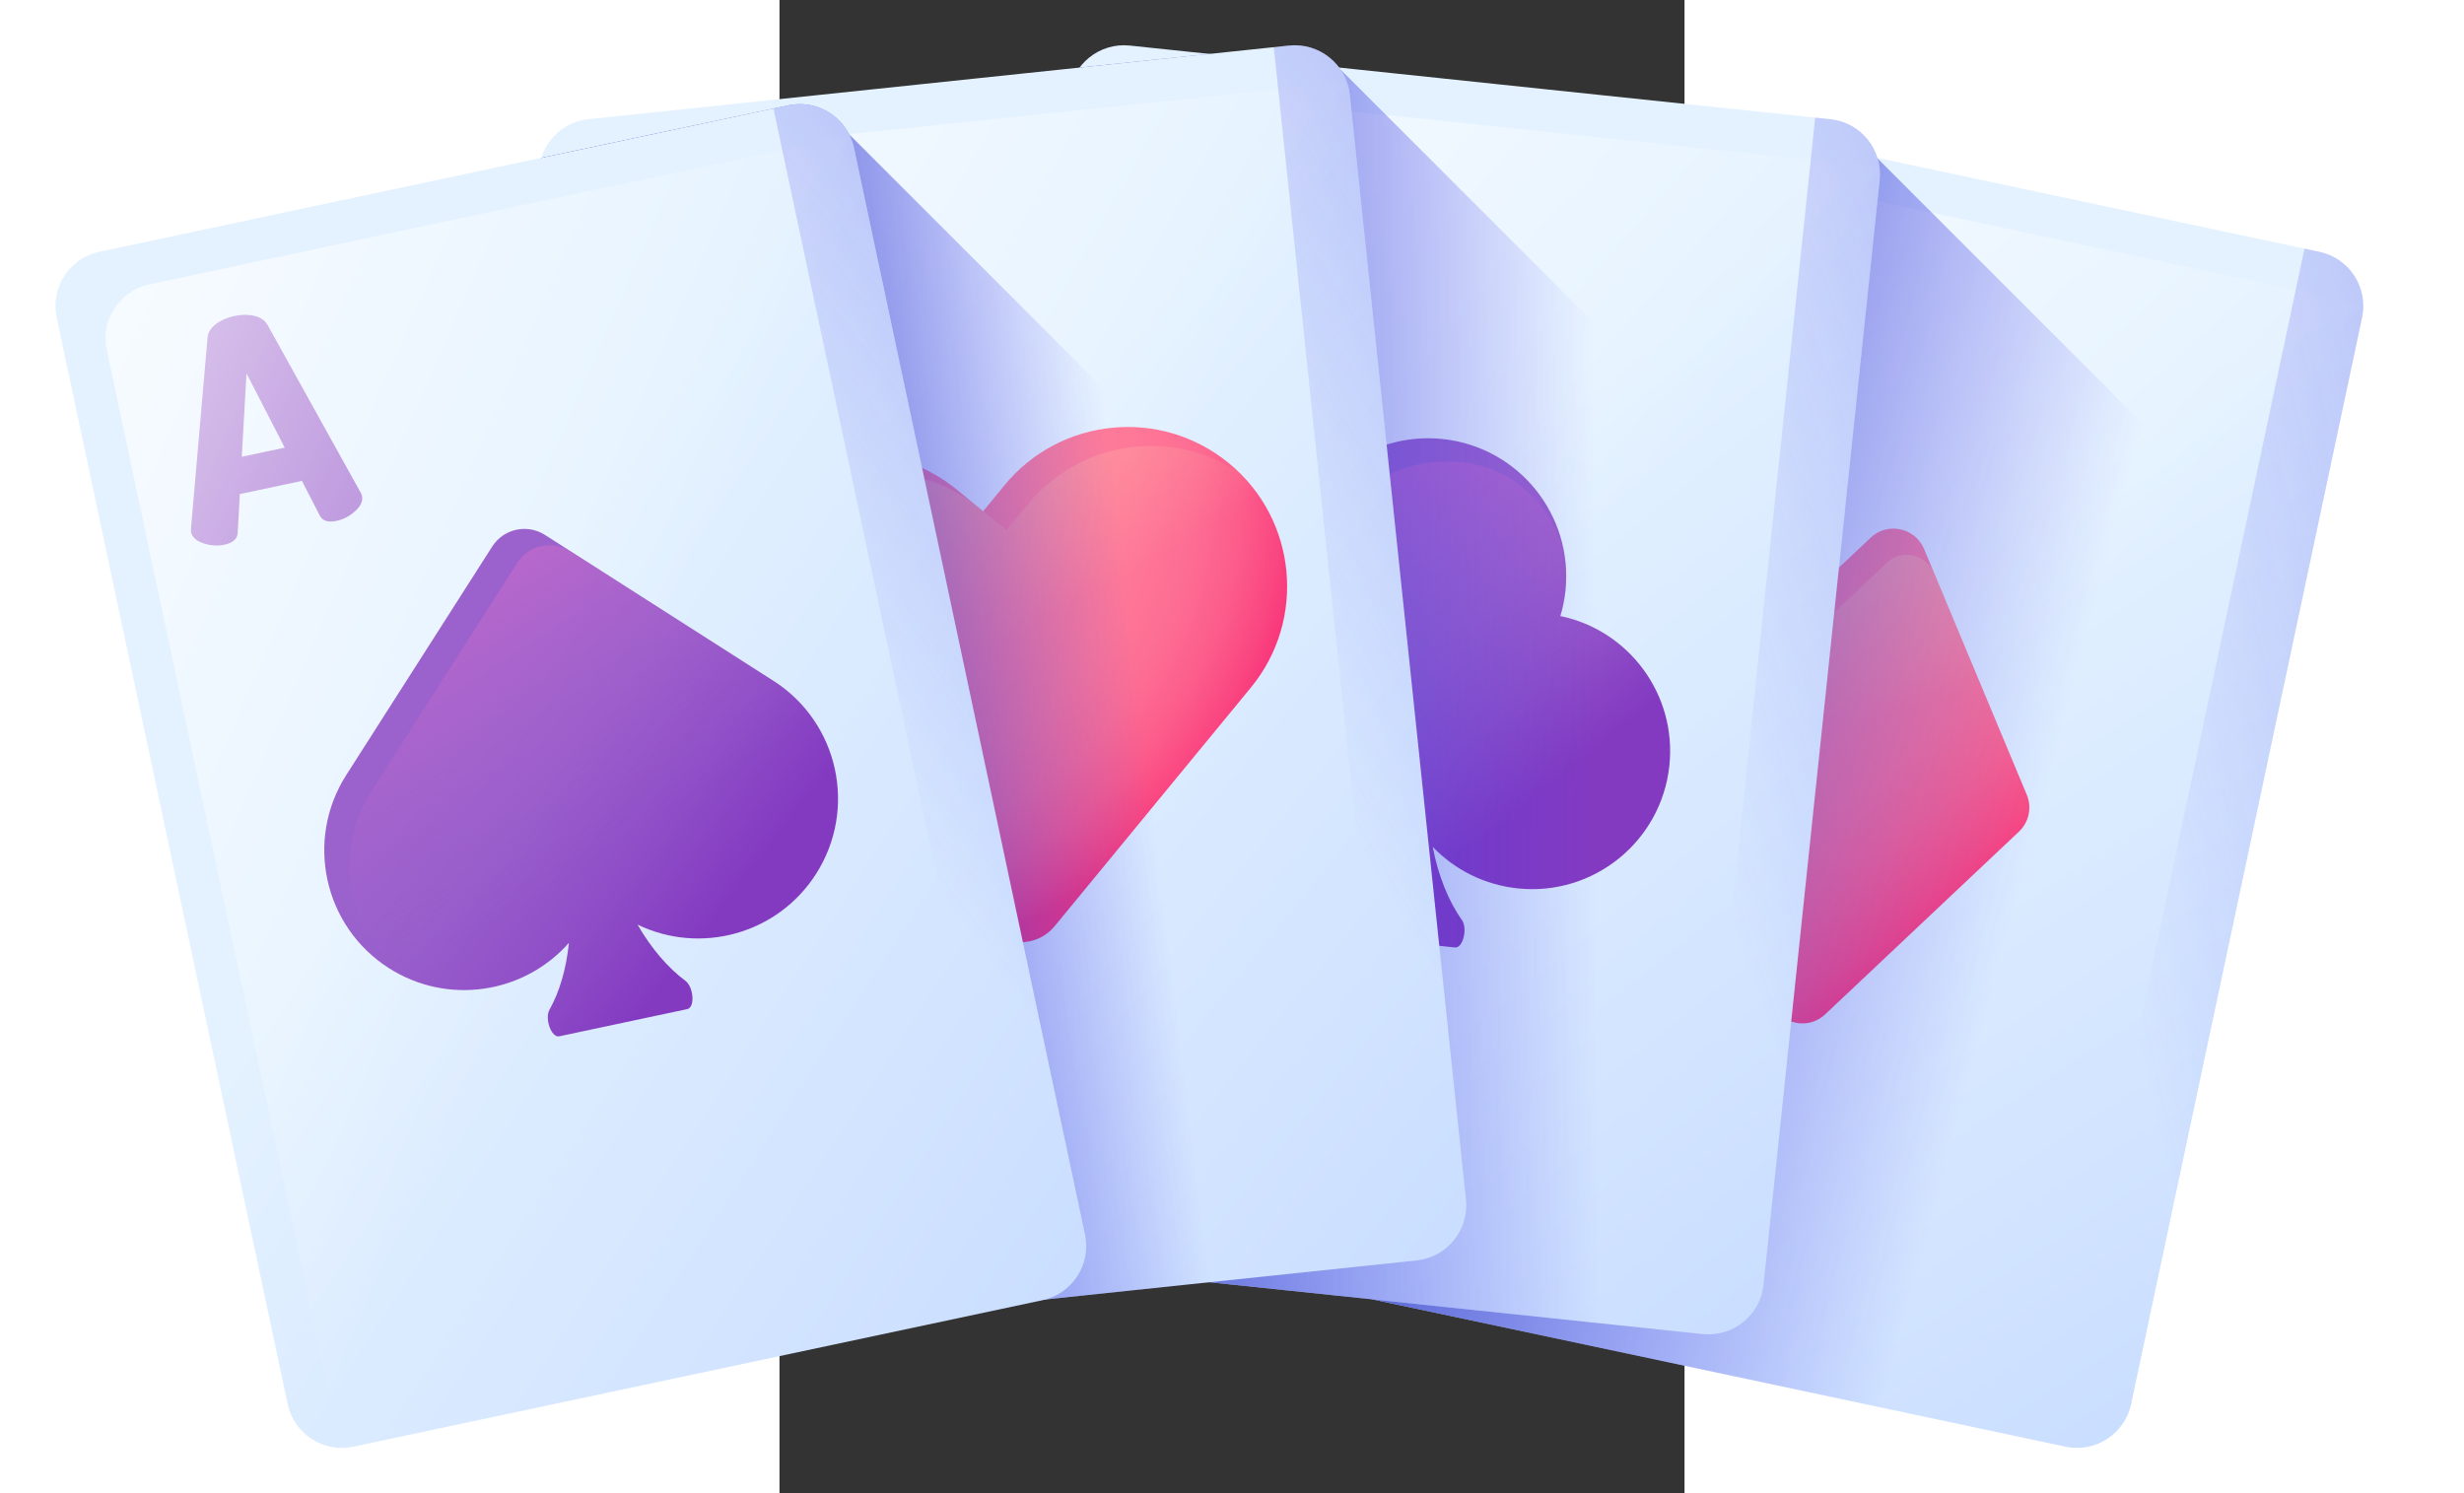 <svg id="Layer_1" xmlns="http://www.w3.org/2000/svg" xmlns:xlink="http://www.w3.org/1999/xlink" height="200" width="330" viewBox="160 90 200 330"><rect x="160" y="90" width="200" height="330" fill="#333333" stroke="none"/><linearGradient id="lg1"><stop offset="0" stop-color="#e4f2ff"/><stop offset="1" stop-color="#b2cbff"/></linearGradient><linearGradient id="SVGID_1_" gradientTransform="matrix(.978 .208 -.208 .978 64.822 -109.577)" gradientUnits="userSpaceOnUse" x1="380.101" x2="630.896" xlink:href="#lg1" y1="272.998" y2="523.794"/><linearGradient id="lg2"><stop offset="0" stop-color="#fff" stop-opacity="0"/><stop offset="1" stop-color="#fff"/></linearGradient><linearGradient id="SVGID_2_" gradientTransform="matrix(.978 .208 -.208 .978 64.822 -109.577)" gradientUnits="userSpaceOnUse" x1="407.053" x2="238.793" xlink:href="#lg2" y1="299.619" y2="179.16"/><linearGradient id="lg3"><stop offset="0" stop-color="#3f3ced" stop-opacity="0"/><stop offset=".28" stop-color="#3c3de4" stop-opacity=".28"/><stop offset=".731" stop-color="#3541cc" stop-opacity=".731"/><stop offset="1" stop-color="#2f43bb"/></linearGradient><linearGradient id="SVGID_3_" gradientTransform="matrix(.978 .208 -.208 .978 64.822 -109.577)" gradientUnits="userSpaceOnUse" x1="459.541" x2="806.037" xlink:href="#lg3" y1="303.058" y2="141.501"/><linearGradient id="SVGID_4_" gradientTransform="matrix(.978 .208 -.208 .978 64.822 -109.577)" gradientUnits="userSpaceOnUse" x1="378.619" x2="433.812" y1="277.021" y2="318.769"><stop offset="0" stop-color="#ff819c"/><stop offset=".27" stop-color="#ff7e9b"/><stop offset=".483" stop-color="#fe7496"/><stop offset=".678" stop-color="#fc638e"/><stop offset=".859" stop-color="#fa4c84"/><stop offset="1" stop-color="#f83479"/></linearGradient><linearGradient id="lg4"><stop offset="0" stop-color="#ffd9a9" stop-opacity="0"/><stop offset="1" stop-color="#fcdbcb"/></linearGradient><linearGradient id="SVGID_5_" gradientTransform="matrix(.978 .208 -.208 .978 64.822 -109.577)" gradientUnits="userSpaceOnUse" x1="397.535" x2="348.498" xlink:href="#lg4" y1="283.485" y2="182.917"/><linearGradient id="SVGID_6_" gradientUnits="userSpaceOnUse" x1="437.058" x2="291.655" xlink:href="#lg3" y1="275.027" y2="236.342"/><linearGradient id="SVGID_7_" gradientTransform="matrix(.995 .105 -.105 .995 28.659 -37.015)" gradientUnits="userSpaceOnUse" x1="278.663" x2="529.452" xlink:href="#lg1" y1="228.403" y2="479.192"/><linearGradient id="SVGID_8_" gradientTransform="matrix(.995 .105 -.105 .995 28.659 -37.015)" gradientUnits="userSpaceOnUse" x1="305.615" x2="137.36" xlink:href="#lg2" y1="255.024" y2="134.569"/><linearGradient id="SVGID_9_" gradientTransform="matrix(.995 .105 -.105 .995 28.659 -37.015)" gradientUnits="userSpaceOnUse" x1="358.103" x2="704.596" xlink:href="#lg3" y1="258.463" y2="96.909"/><linearGradient id="lg5"><stop offset="0" stop-color="#9b62cd"/><stop offset=".3" stop-color="#985dcb"/><stop offset=".672" stop-color="#8f4ec7"/><stop offset="1" stop-color="#833ac1"/></linearGradient><linearGradient id="SVGID_10_" gradientTransform="matrix(.995 .105 -.105 .995 28.659 -37.015)" gradientUnits="userSpaceOnUse" x1="280.391" x2="321.279" xlink:href="#lg5" y1="236.355" y2="277.242"/><linearGradient id="lg6"><stop offset="0" stop-color="#9b62cd" stop-opacity="0"/><stop offset="1" stop-color="#ff75c8"/></linearGradient><linearGradient id="SVGID_11_" gradientTransform="matrix(.995 .105 -.105 .995 28.659 -37.015)" gradientUnits="userSpaceOnUse" x1="304.193" x2="240.008" xlink:href="#lg6" y1="265.406" y2="159.637"/><linearGradient id="SVGID_12_" gradientUnits="userSpaceOnUse" x1="340.373" x2="210.214" xlink:href="#lg3" y1="243.293" y2="243.814"/><linearGradient id="SVGID_13_" gradientTransform="matrix(.995 -.105 .105 .995 -26.069 20.055)" gradientUnits="userSpaceOnUse" x1="189.721" x2="440.512" xlink:href="#lg1" y1="224.671" y2="475.463"/><linearGradient id="SVGID_14_" gradientTransform="matrix(.995 -.105 .105 .995 -26.069 20.055)" gradientUnits="userSpaceOnUse" x1="216.673" x2="48.414" xlink:href="#lg2" y1="251.292" y2="130.834"/><radialGradient id="SVGID_15_" cx="174.228" cy="194.692" gradientTransform="matrix(.954 -.1 .1 .954 -14.549 29.402)" gradientUnits="userSpaceOnUse" r="109.949"><stop offset="0" stop-color="#ff819c"/><stop offset=".474" stop-color="#ff7f9b"/><stop offset=".645" stop-color="#fe7898"/><stop offset=".766" stop-color="#fd6d93"/><stop offset=".865" stop-color="#fc5c8b"/><stop offset=".948" stop-color="#fa4681"/><stop offset="1" stop-color="#f83479"/></radialGradient><linearGradient id="SVGID_16_" gradientTransform="matrix(.995 -.105 .105 .995 -26.069 20.055)" gradientUnits="userSpaceOnUse" x1="215.435" x2="162.906" xlink:href="#lg4" y1="233.935" y2="112.462"/><linearGradient id="SVGID_17_" gradientTransform="matrix(.995 -.105 .105 .995 -26.069 20.055)" gradientUnits="userSpaceOnUse" x1="269.157" x2="615.636" xlink:href="#lg3" y1="254.728" y2="93.18"/><linearGradient id="SVGID_18_" gradientUnits="userSpaceOnUse" x1="239.1" x2="147.547" xlink:href="#lg3" y1="239.977" y2="250.95"/><linearGradient id="SVGID_19_" gradientTransform="matrix(.978 -.208 .208 .978 -53.65 3.097)" gradientUnits="userSpaceOnUse" x1="89.051" x2="339.847" xlink:href="#lg1" y1="266.498" y2="517.294"/><linearGradient id="SVGID_20_" gradientTransform="matrix(.978 -.208 .208 .978 -53.65 3.097)" gradientUnits="userSpaceOnUse" x1="116.003" x2="-52.257" xlink:href="#lg2" y1="293.119" y2="172.659"/><linearGradient id="SVGID_21_" gradientTransform="matrix(.978 -.208 .208 .978 -53.65 3.097)" gradientUnits="userSpaceOnUse" x1="168.491" x2="514.987" xlink:href="#lg3" y1="296.557" y2="135.001"/><linearGradient id="SVGID_22_" gradientTransform="matrix(.978 -.208 .208 .978 -53.65 3.097)" gradientUnits="userSpaceOnUse" x1="89.116" x2="133.556" xlink:href="#lg5" y1="273.716" y2="326.17"/><linearGradient id="SVGID_23_" gradientTransform="matrix(.978 -.208 .208 .978 -53.65 3.097)" gradientUnits="userSpaceOnUse" x1="114.463" x2="70.368" xlink:href="#lg6" y1="305.999" y2="191.104"/><path d="m444.173 409.73-152.27-32.366c-6.611-1.405-10.831-7.903-9.426-14.514l51.044-240.141c1.405-6.611 7.903-10.831 14.514-9.425l152.27 32.366c6.611 1.405 10.831 7.903 9.426 14.514l-51.043 240.141c-1.407 6.61-7.905 10.83-14.515 9.425z" fill="url(#SVGID_1_)"/><path d="m341.361 178.126c.028-.13.121-.359.282-.688l20.521-37.085c.576-1.009 1.545-1.676 2.905-1.999 1.359-.322 2.841-.313 4.445.027 1.603.341 2.961.935 4.071 1.783 1.111.848 1.724 1.851 1.841 3.007l3.727 42.239c.013.366.006.613-.022.743-.24 1.128-1.152 1.953-2.735 2.476-1.584.524-3.134.625-4.651.302-1.864-.396-2.836-1.259-2.915-2.59l-.483-8.596-13.717-2.916-3.938 7.656c-.615 1.184-1.853 1.577-3.716 1.181-1.518-.323-2.893-1.045-4.126-2.168-1.232-1.12-1.729-2.245-1.489-3.372zm17.008-10.653 9.491 2.017-1.042-18.431z" fill="#9b62cd"/><path d="m355.231 124.365c-6.611-1.405-13.109 2.815-14.514 9.425l-51.043 240.141c-.186.876-.267 1.75-.263 2.611.785.354 1.616.635 2.492.821l152.27 32.366c6.611 1.405 13.109-2.815 14.514-9.426l51.043-240.14c.186-.877.267-1.75.263-2.611-.785-.354-1.616-.635-2.492-.822z" fill="url(#SVGID_2_)"/><path d="m500.305 145.65-3.301-.702-50.342 236.839c-1.405 6.611-7.903 10.831-14.514 9.426l-148.969-31.664-.702 3.301c-1.405 6.611 2.815 13.109 9.425 14.514l152.27 32.366c6.611 1.405 13.109-2.815 14.514-9.426l51.043-240.14c1.406-6.611-2.814-13.109-9.424-14.514z" fill="url(#SVGID_3_)"/><path d="m401.134 208.827-42.819 40.38c-2.222 2.095-2.913 5.348-1.736 8.166l22.693 54.305c1.977 4.73 8.072 6.026 11.802 2.508l42.819-40.38c2.222-2.095 2.913-5.348 1.736-8.165l-22.693-54.305c-1.977-4.73-8.073-6.026-11.802-2.509z" fill="url(#SVGID_4_)"/><path d="m415.198 216.75c-1.64-3.924-6.617-5.452-9.958-2.821-.174.137-.343.283-.508.439l-39.845 37.576c-4.011 3.783-5.259 9.654-3.133 14.741l20.147 48.213c2.711 1.846 6.532 1.779 9.173-.712l42.819-40.38c2.222-2.095 2.913-5.348 1.736-8.166z" fill="url(#SVGID_5_)"/><path d="m402.508 124.862-54.473-11.579c-6.611-1.405-13.109 2.815-14.514 9.425l-51.044 240.142c-1.405 6.611 2.815 13.109 9.425 14.514l152.27 32.366c6.611 1.405 13.109-2.815 14.514-9.426l38.436-180.827z" fill="url(#SVGID_6_)"/><path d="m364.011 384.842-154.819-16.272c-6.721-.706-11.597-6.728-10.891-13.449l25.662-244.161c.706-6.721 6.728-11.597 13.449-10.891l154.819 16.272c6.721.706 11.597 6.728 10.891 13.449l-25.662 244.161c-.706 6.722-6.728 11.598-13.449 10.891z" fill="url(#SVGID_7_)"/><path d="m237.553 165.254c.014-.132.083-.369.208-.713l16.532-39.027c.468-1.064 1.362-1.828 2.68-2.291s2.792-.609 4.423-.437c1.629.171 3.042.621 4.235 1.347 1.193.727 1.908 1.66 2.145 2.798l8.122 41.618c.051.363.07.609.056.741-.12 1.146-.941 2.063-2.461 2.749-1.52.687-3.052.949-4.594.787-1.895-.199-2.952-.956-3.169-2.271l-1.379-8.498-13.946-1.466-3.116 8.026c-.488 1.241-1.678 1.761-3.572 1.562-1.543-.162-2.986-.737-4.33-1.725-1.343-.987-1.955-2.054-1.834-3.2zm15.802-12.373 9.65 1.014-2.963-18.221z" fill="#9b62cd"/><path d="m245.728 110.338c-6.721-.706-12.743 4.17-13.449 10.891l-25.662 244.161c-.094.891-.083 1.768.011 2.624.818.27 1.674.463 2.565.556l154.819 16.272c6.721.706 12.743-4.169 13.449-10.891l25.662-244.16c.094-.891.083-1.768-.011-2.624-.818-.27-1.673-.463-2.565-.556z" fill="url(#SVGID_8_)"/><path d="m392.231 116.342-3.357-.353-25.31 240.804c-.706 6.721-6.728 11.598-13.449 10.891l-151.462-15.919-.353 3.356c-.706 6.721 4.17 12.743 10.891 13.449l154.819 16.272c6.721.706 12.743-4.169 13.449-10.891l25.662-244.16c.708-6.722-4.168-12.743-10.89-13.449z" fill="url(#SVGID_9_)"/><path d="m332.554 226.148c.539-1.797.926-3.667 1.13-5.601 1.761-16.753-10.393-31.761-27.146-33.522s-31.761 10.393-33.522 27.146c-.203 1.934-.213 3.843-.06 5.713-15.475-.073-28.79 11.595-30.442 27.314-1.761 16.753 10.393 31.761 27.146 33.522 7.271.764 14.212-1.095 19.885-4.812-2.374 5.884-5.626 10.855-9.268 14.195-1.689 1.549-1.533 6.086.215 6.27l28.787 3.026c1.749.184 2.844-4.222 1.514-6.088-2.914-4.089-5.229-9.761-6.439-16.148 4.81 4.998 11.337 8.395 18.775 9.177 16.753 1.761 31.761-10.393 33.522-27.146 1.653-15.718-8.945-29.9-24.097-33.046z" fill="url(#SVGID_10_)"/><path d="m356.651 259.19c-1.761 16.758-16.769 28.91-33.517 27.15-7.444-.782-13.966-4.179-18.776-9.181 1.21 6.389 3.518 12.064 6.436 16.153 1.328 1.867.229 6.267-1.517 6.083l-28.782-3.025c-1.746-.184-1.907-4.716-.219-6.266 1.538-1.411 3.009-3.109 4.361-5.051 1.871-2.65 3.537-5.746 4.907-9.142-5.668 3.717-12.617 5.573-19.889 4.808-.072-.008-.144-.015-.216-.023-13.928-1.562-24.152-14.192-22.788-28.14.007-.075.015-.15.023-.226 1.652-15.718 14.968-27.382 30.436-27.31-.151-1.868-.143-3.778.06-5.715 1.76-16.748 16.769-28.91 33.526-27.149.464.049.924.108 1.38.176 12.991 1.96 22.51 13.715 21.724 26.829-.027.46-.065.921-.114 1.384-.204 1.937-.593 3.807-1.129 5.603 1.727.365 3.402.869 4.994 1.509 6.004 2.358 11.014 6.561 14.406 11.838 3.645 5.633 5.45 12.509 4.694 19.695z" fill="url(#SVGID_11_)"/><path d="m209.192 368.57 154.819 16.272c6.721.706 12.743-4.17 13.449-10.891l16.655-158.462-110.127-110.127c-.1-.147-.208-.288-.314-.43l-28.678-3.014-28.663 3.013c-1.275 1.706-2.132 3.758-2.37 6.03l-25.662 244.161c-.706 6.72 4.17 12.742 10.891 13.448z" fill="url(#SVGID_12_)"/><path d="m300.811 368.569-154.818 16.274c-6.721.707-12.743-4.169-13.449-10.891l-25.666-244.16c-.707-6.721 4.169-12.743 10.891-13.449l154.818-16.274c6.721-.706 12.743 4.169 13.449 10.891l25.666 244.16c.707 6.721-4.169 12.742-10.891 13.449z" fill="url(#SVGID_13_)"/><path d="m131.459 180.074c-.014-.132.004-.378.056-.741l8.056-41.611c.236-1.138.952-2.071 2.145-2.798s2.605-1.176 4.236-1.347c1.629-.171 3.105-.026 4.423.437s2.211 1.227 2.68 2.291l16.598 39.02c.125.344.195.581.209.713.12 1.146-.492 2.213-1.836 3.2-1.344.988-2.788 1.563-4.329 1.725-1.895.199-3.086-.321-3.572-1.562l-3.116-8.026-13.946 1.466-1.379 8.498c-.219 1.316-1.275 2.072-3.169 2.271-1.543.162-3.074-.1-4.594-.787-1.521-.687-2.341-1.603-2.462-2.749zm12.884-15.388 9.65-1.014-6.687-17.207z" fill="#9b62cd"/><path d="m128.037 124.658c-6.721.707-11.597 6.728-10.891 13.449l25.666 244.16c.094.891.287 1.747.556 2.565.856.094 1.733.105 2.624.011l154.819-16.274c6.721-.706 11.597-6.728 10.891-13.449l-25.666-244.16c-.094-.891-.287-1.747-.556-2.565-.856-.094-1.733-.105-2.624-.011z" fill="url(#SVGID_14_)"/><path d="m220.787 294.72 43.379-52.754c12.356-15.027 10.191-37.224-4.835-49.581-15.027-12.356-37.225-10.191-49.581 4.835l-4.747 5.773-5.773-4.747c-15.027-12.356-37.225-10.191-49.581 4.835-12.356 15.026-10.191 37.224 4.835 49.58l52.754 43.379c4.107 3.378 10.173 2.786 13.549-1.32z" fill="url(#SVGID_15_)"/><path d="m159.659 256.853 48.373 39.777c4.062 2.7 9.59 1.94 12.755-1.909l43.379-52.754c11.71-14.241 10.369-34.919-2.594-47.56-14.862-9.86-35.072-7.071-46.647 7.005l-4.747 5.773-5.143-4.229-.032.039-2.074-1.705c-14.973-11.054-36.148-8.559-48.105 5.983-12.356 15.026-10.191 37.224 4.835 49.58z" fill="url(#SVGID_16_)"/><path d="m272.587 100.069-3.357.353 25.313 240.804c.707 6.721-4.169 12.743-10.891 13.449l-151.462 15.922.353 3.356c.707 6.721 6.728 11.597 13.449 10.891l154.819-16.274c6.721-.706 11.597-6.728 10.891-13.449l-25.666-244.16c-.706-6.723-6.728-11.599-13.449-10.892z" fill="url(#SVGID_17_)"/><path d="m161.965 113.284-54.606 11.607c-.478 1.539-.66 3.197-.481 4.902l25.666 244.16c.707 6.721 6.728 11.597 13.449 10.891l154.819-16.274c6.721-.707 11.597-6.728 10.891-13.449l-11.645-110.778-124.672-124.673c-2.459-4.797-7.895-7.561-13.421-6.386z" fill="url(#SVGID_18_)"/><path d="m218.097 377.364-152.27 32.366c-6.611 1.405-13.109-2.815-14.514-9.426l-51.043-240.14c-1.405-6.611 2.815-13.109 9.425-14.514l152.27-32.366c6.611-1.405 13.109 2.815 14.514 9.425l51.043 240.141c1.406 6.611-2.814 13.109-9.425 14.514z" fill="url(#SVGID_19_)"/><path d="m29.972 207.601c-.028-.13-.035-.377-.022-.743l3.663-42.226c.116-1.156.73-2.16 1.841-3.007 1.111-.848 2.468-1.442 4.072-1.783 1.603-.341 3.085-.35 4.444-.027 1.36.323 2.327.99 2.905 1.999l20.585 37.071c.16.329.255.557.282.687.24 1.128-.258 2.253-1.491 3.375-1.234 1.123-2.609 1.846-4.125 2.168-1.864.396-3.103.003-3.716-1.18l-3.938-7.656-13.717 2.916-.483 8.596c-.08 1.331-1.052 2.194-2.915 2.59-1.518.323-3.068.222-4.651-.302-1.583-.525-2.494-1.351-2.734-2.478zm11.205-16.651 9.491-2.017-8.449-16.414z" fill="#9b62cd"/><path d="m20.777 152.846c-6.611 1.405-10.831 7.903-9.426 14.514l51.044 240.141c.186.877.468 1.707.821 2.492.861.004 1.734-.077 2.611-.263l152.27-32.366c6.611-1.405 10.831-7.903 9.425-14.514l-51.043-240.14c-.186-.877-.468-1.708-.821-2.493-.861-.004-1.735.077-2.611.263z" fill="url(#SVGID_20_)"/><path d="m161.965 113.284-3.301.702 50.342 236.839c1.405 6.611-2.815 13.109-9.425 14.514l-148.969 31.664.702 3.301c1.405 6.611 7.903 10.831 14.514 9.425l152.27-32.366c6.611-1.405 10.831-7.903 9.425-14.514l-51.043-240.14c-1.406-6.61-7.904-10.83-14.515-9.425z" fill="url(#SVGID_21_)"/><path d="m158.67 240.474-50.49-32.251c-3.93-2.51-9.151-1.36-11.661 2.57l-32.251 50.49c-9.187 14.382-4.975 33.487 9.406 42.674 13.014 8.313 29.894 5.654 39.795-5.583-.575 5.691-2.06 10.828-4.284 14.763-1.128 1.995.423 6.262 2.143 5.897l28.313-6.018c1.72-.365 1.401-4.894-.441-6.258-3.806-2.819-7.537-7.146-10.571-12.411 13.898 6.716 30.933 2.132 39.448-11.198 9.186-14.383 4.975-33.488-9.407-42.675z" fill="url(#SVGID_22_)"/><path d="m172.259 260.089c1.628 7.659.367 15.942-4.182 23.06-8.518 13.328-25.555 17.91-39.45 11.201 1.52 2.63 3.207 5.028 4.996 7.12s3.679 3.878 5.578 5.289c1.84 1.365 2.154 5.889.437 6.254l-28.308 6.017c-1.718.365-3.271-3.896-2.145-5.891.835-1.472 1.566-3.109 2.188-4.889l-.002-.009c1.028-2.965 1.74-6.305 2.102-9.865-4.48 5.092-10.404 8.421-16.74 9.768-6.702 1.424-13.874.634-20.337-2.633-.021-.005-.03-.003-.023-.015-12.063-9.767-15.107-27.23-6.562-40.612l32.246-50.49c2.51-3.928 7.728-5.086 11.666-2.578l46.383 29.636c6.45 4.633 10.607 11.362 12.153 18.637z" fill="url(#SVGID_23_)"/></svg>